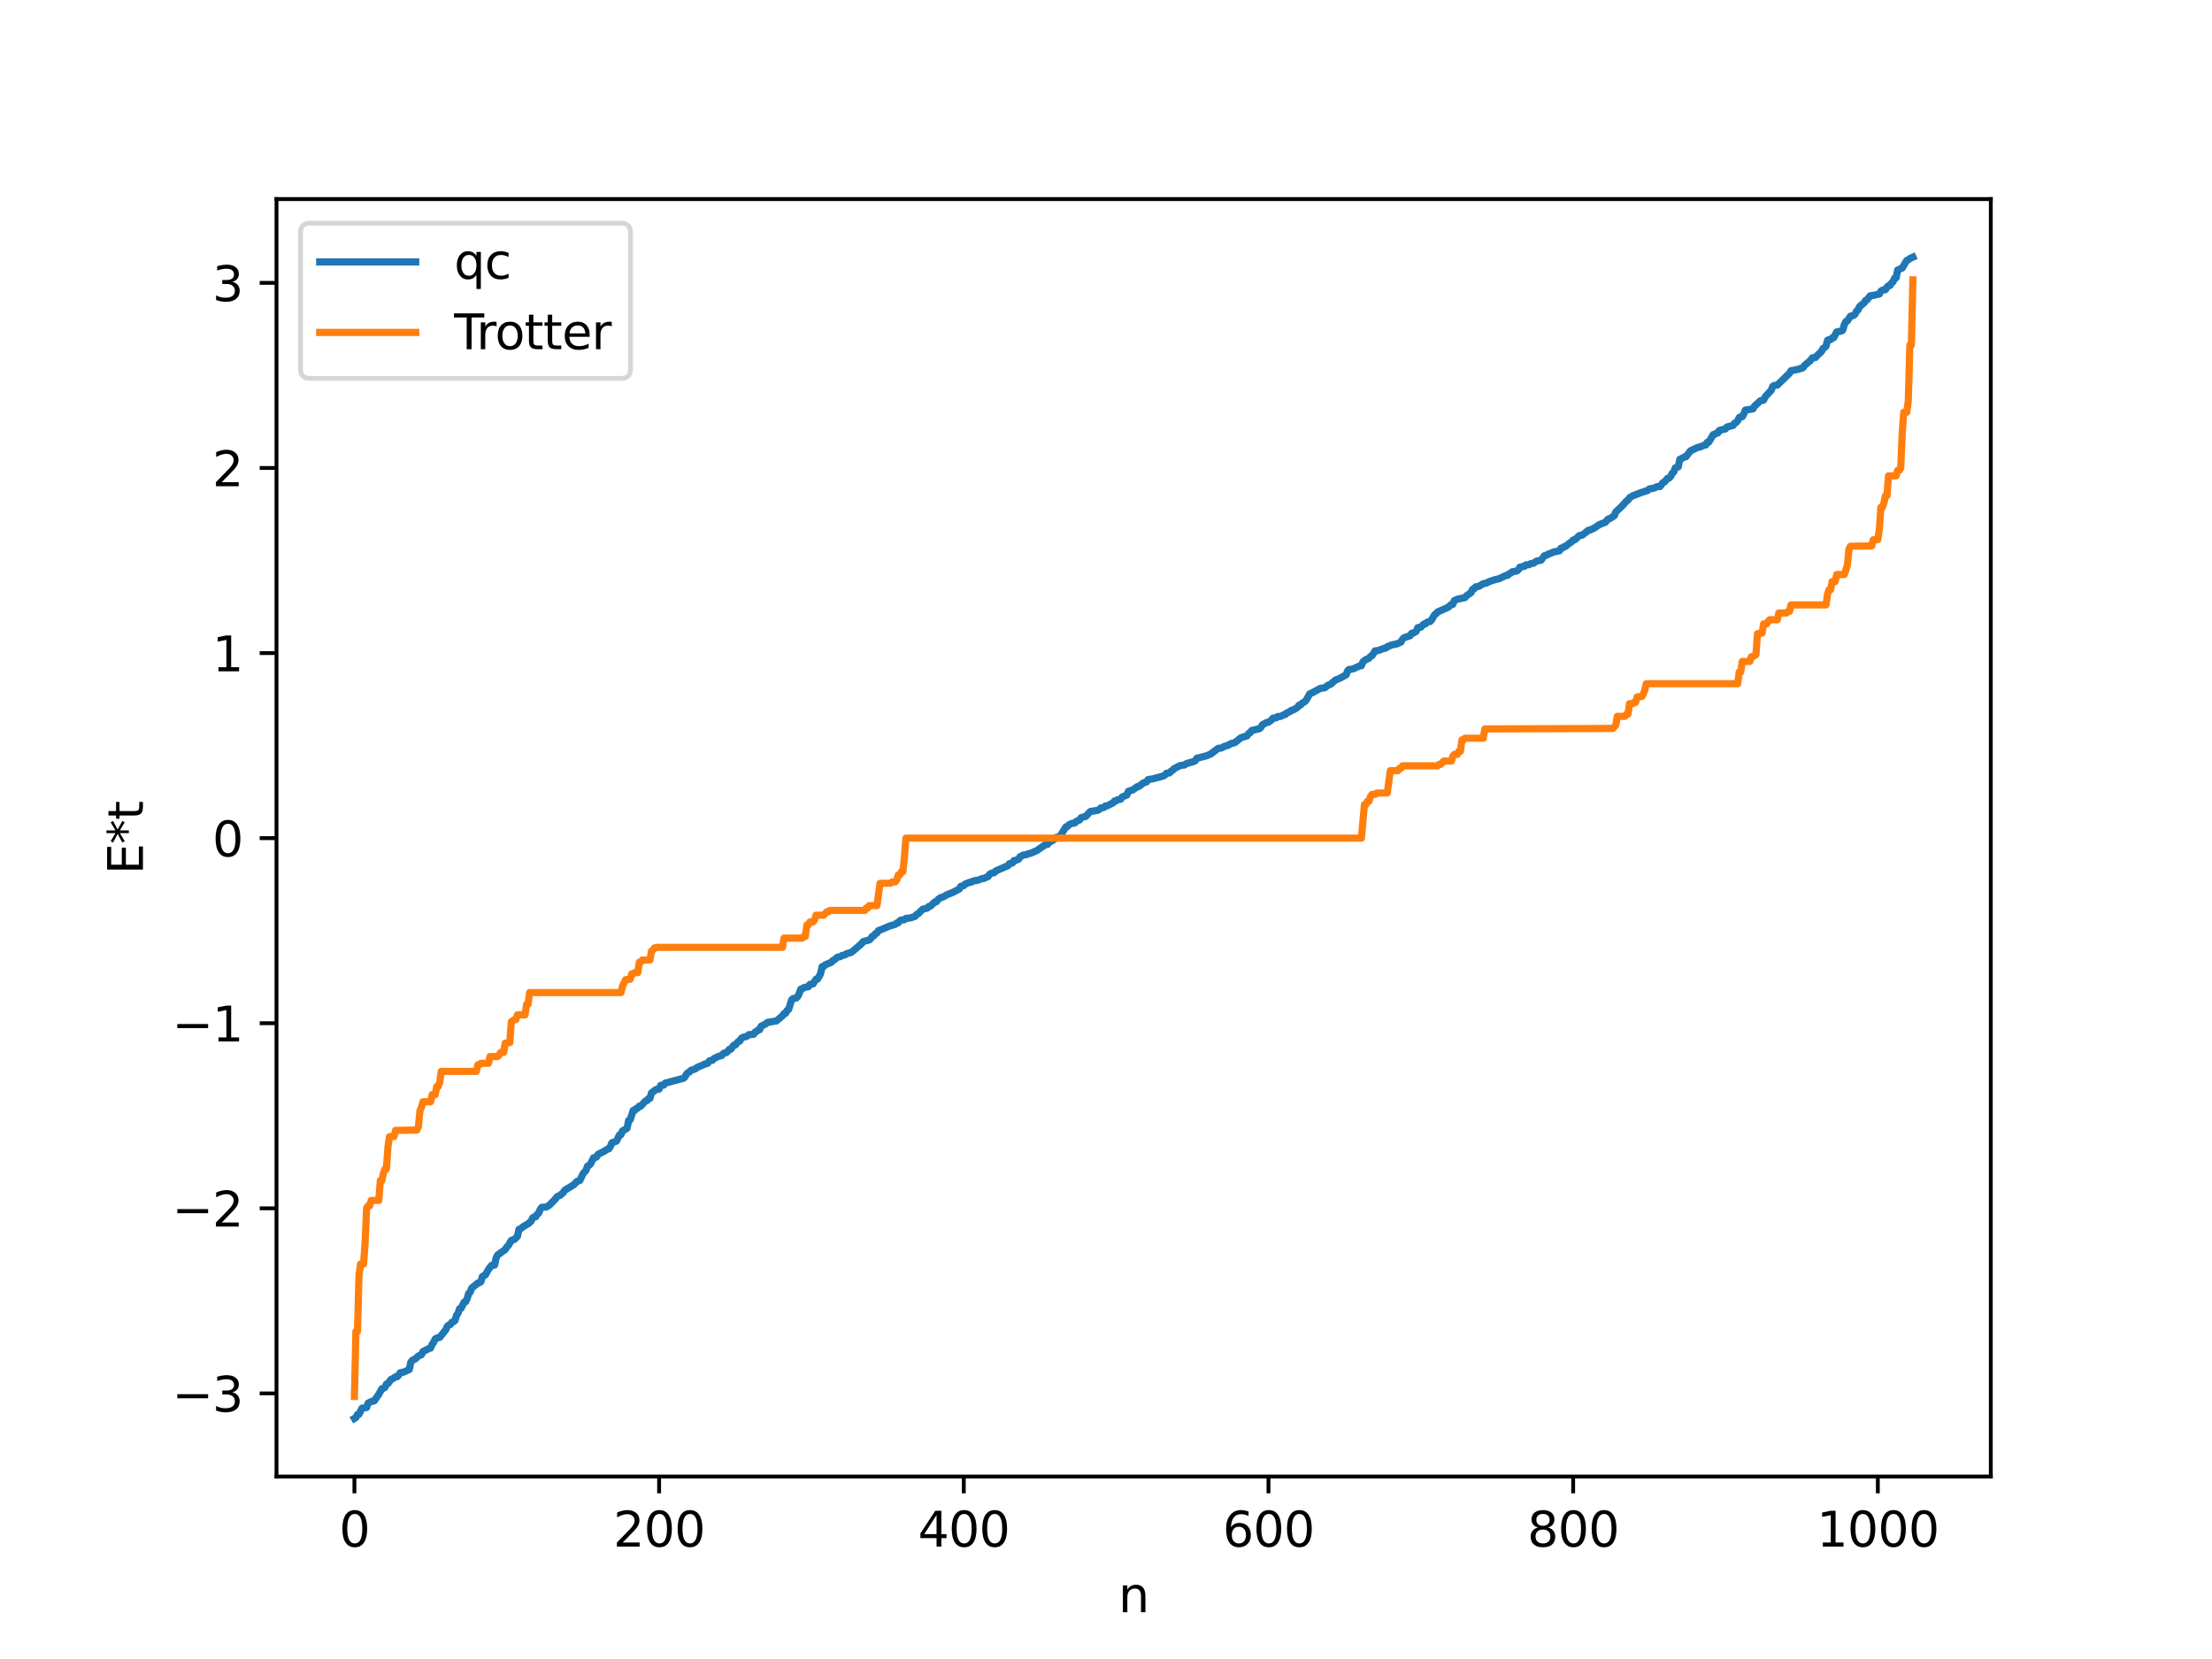 <?xml version="1.0" encoding="utf-8" standalone="no"?>
<!DOCTYPE svg PUBLIC "-//W3C//DTD SVG 1.1//EN"
  "http://www.w3.org/Graphics/SVG/1.1/DTD/svg11.dtd">
<svg xmlns:xlink="http://www.w3.org/1999/xlink" width="460.8pt" height="345.6pt" viewBox="0 0 460.8 345.6" xmlns="http://www.w3.org/2000/svg" version="1.1">
 <defs>
  <style type="text/css">*{stroke-linejoin: round; stroke-linecap: butt}</style>
 </defs>
 <g id="figure_1">
  <g id="patch_1">
   <path d="M 0 345.6 
L 460.8 345.6 
L 460.8 0 
L 0 0 
z
" style="fill: #ffffff"/>
  </g>
  <g id="axes_1">
   <g id="patch_2">
    <path d="M 57.6 307.584 
L 414.72 307.584 
L 414.72 41.472 
L 57.6 41.472 
z
" style="fill: #ffffff"/>
   </g>
   <g id="matplotlib.axis_1">
    <g id="xtick_1">
     <g id="line2d_1">
      <defs>
       <path id="m8779f865ba" d="M 0 0 
L 0 3.5 
" style="stroke: #000000; stroke-width: 0.8"/>
      </defs>
      <g>
       <use xlink:href="#m8779f865ba" x="73.833" y="307.584" style="stroke: #000000; stroke-width: 0.8"/>
      </g>
     </g>
     <g id="text_1">
      <!-- 0 -->
      <g transform="translate(70.651 322.182) scale(0.1 -0.1)">
       <defs>
        <path id="DejaVuSans-30" d="M 2034 4250 
Q 1547 4250 1301 3770 
Q 1056 3291 1056 2328 
Q 1056 1369 1301 889 
Q 1547 409 2034 409 
Q 2525 409 2770 889 
Q 3016 1369 3016 2328 
Q 3016 3291 2770 3770 
Q 2525 4250 2034 4250 
z
M 2034 4750 
Q 2819 4750 3233 4129 
Q 3647 3509 3647 2328 
Q 3647 1150 3233 529 
Q 2819 -91 2034 -91 
Q 1250 -91 836 529 
Q 422 1150 422 2328 
Q 422 3509 836 4129 
Q 1250 4750 2034 4750 
z
" transform="scale(0.016)"/>
       </defs>
       <use xlink:href="#DejaVuSans-30"/>
      </g>
     </g>
    </g>
    <g id="xtick_2">
     <g id="line2d_2">
      <g>
       <use xlink:href="#m8779f865ba" x="137.304" y="307.584" style="stroke: #000000; stroke-width: 0.8"/>
      </g>
     </g>
     <g id="text_2">
      <!-- 200 -->
      <g transform="translate(127.76 322.182) scale(0.1 -0.1)">
       <defs>
        <path id="DejaVuSans-32" d="M 1228 531 
L 3431 531 
L 3431 0 
L 469 0 
L 469 531 
Q 828 903 1448 1529 
Q 2069 2156 2228 2338 
Q 2531 2678 2651 2914 
Q 2772 3150 2772 3378 
Q 2772 3750 2511 3984 
Q 2250 4219 1831 4219 
Q 1534 4219 1204 4116 
Q 875 4013 500 3803 
L 500 4441 
Q 881 4594 1212 4672 
Q 1544 4750 1819 4750 
Q 2544 4750 2975 4387 
Q 3406 4025 3406 3419 
Q 3406 3131 3298 2873 
Q 3191 2616 2906 2266 
Q 2828 2175 2409 1742 
Q 1991 1309 1228 531 
z
" transform="scale(0.016)"/>
       </defs>
       <use xlink:href="#DejaVuSans-32"/>
       <use xlink:href="#DejaVuSans-30" x="63.623"/>
       <use xlink:href="#DejaVuSans-30" x="127.246"/>
      </g>
     </g>
    </g>
    <g id="xtick_3">
     <g id="line2d_3">
      <g>
       <use xlink:href="#m8779f865ba" x="200.775" y="307.584" style="stroke: #000000; stroke-width: 0.8"/>
      </g>
     </g>
     <g id="text_3">
      <!-- 400 -->
      <g transform="translate(191.231 322.182) scale(0.1 -0.1)">
       <defs>
        <path id="DejaVuSans-34" d="M 2419 4116 
L 825 1625 
L 2419 1625 
L 2419 4116 
z
M 2253 4666 
L 3047 4666 
L 3047 1625 
L 3713 1625 
L 3713 1100 
L 3047 1100 
L 3047 0 
L 2419 0 
L 2419 1100 
L 313 1100 
L 313 1709 
L 2253 4666 
z
" transform="scale(0.016)"/>
       </defs>
       <use xlink:href="#DejaVuSans-34"/>
       <use xlink:href="#DejaVuSans-30" x="63.623"/>
       <use xlink:href="#DejaVuSans-30" x="127.246"/>
      </g>
     </g>
    </g>
    <g id="xtick_4">
     <g id="line2d_4">
      <g>
       <use xlink:href="#m8779f865ba" x="264.246" y="307.584" style="stroke: #000000; stroke-width: 0.8"/>
      </g>
     </g>
     <g id="text_4">
      <!-- 600 -->
      <g transform="translate(254.702 322.182) scale(0.1 -0.1)">
       <defs>
        <path id="DejaVuSans-36" d="M 2113 2584 
Q 1688 2584 1439 2293 
Q 1191 2003 1191 1497 
Q 1191 994 1439 701 
Q 1688 409 2113 409 
Q 2538 409 2786 701 
Q 3034 994 3034 1497 
Q 3034 2003 2786 2293 
Q 2538 2584 2113 2584 
z
M 3366 4563 
L 3366 3988 
Q 3128 4100 2886 4159 
Q 2644 4219 2406 4219 
Q 1781 4219 1451 3797 
Q 1122 3375 1075 2522 
Q 1259 2794 1537 2939 
Q 1816 3084 2150 3084 
Q 2853 3084 3261 2657 
Q 3669 2231 3669 1497 
Q 3669 778 3244 343 
Q 2819 -91 2113 -91 
Q 1303 -91 875 529 
Q 447 1150 447 2328 
Q 447 3434 972 4092 
Q 1497 4750 2381 4750 
Q 2619 4750 2861 4703 
Q 3103 4656 3366 4563 
z
" transform="scale(0.016)"/>
       </defs>
       <use xlink:href="#DejaVuSans-36"/>
       <use xlink:href="#DejaVuSans-30" x="63.623"/>
       <use xlink:href="#DejaVuSans-30" x="127.246"/>
      </g>
     </g>
    </g>
    <g id="xtick_5">
     <g id="line2d_5">
      <g>
       <use xlink:href="#m8779f865ba" x="327.717" y="307.584" style="stroke: #000000; stroke-width: 0.8"/>
      </g>
     </g>
     <g id="text_5">
      <!-- 800 -->
      <g transform="translate(318.173 322.182) scale(0.1 -0.1)">
       <defs>
        <path id="DejaVuSans-38" d="M 2034 2216 
Q 1584 2216 1326 1975 
Q 1069 1734 1069 1313 
Q 1069 891 1326 650 
Q 1584 409 2034 409 
Q 2484 409 2743 651 
Q 3003 894 3003 1313 
Q 3003 1734 2745 1975 
Q 2488 2216 2034 2216 
z
M 1403 2484 
Q 997 2584 770 2862 
Q 544 3141 544 3541 
Q 544 4100 942 4425 
Q 1341 4750 2034 4750 
Q 2731 4750 3128 4425 
Q 3525 4100 3525 3541 
Q 3525 3141 3298 2862 
Q 3072 2584 2669 2484 
Q 3125 2378 3379 2068 
Q 3634 1759 3634 1313 
Q 3634 634 3220 271 
Q 2806 -91 2034 -91 
Q 1263 -91 848 271 
Q 434 634 434 1313 
Q 434 1759 690 2068 
Q 947 2378 1403 2484 
z
M 1172 3481 
Q 1172 3119 1398 2916 
Q 1625 2713 2034 2713 
Q 2441 2713 2670 2916 
Q 2900 3119 2900 3481 
Q 2900 3844 2670 4047 
Q 2441 4250 2034 4250 
Q 1625 4250 1398 4047 
Q 1172 3844 1172 3481 
z
" transform="scale(0.016)"/>
       </defs>
       <use xlink:href="#DejaVuSans-38"/>
       <use xlink:href="#DejaVuSans-30" x="63.623"/>
       <use xlink:href="#DejaVuSans-30" x="127.246"/>
      </g>
     </g>
    </g>
    <g id="xtick_6">
     <g id="line2d_6">
      <g>
       <use xlink:href="#m8779f865ba" x="391.188" y="307.584" style="stroke: #000000; stroke-width: 0.8"/>
      </g>
     </g>
     <g id="text_6">
      <!-- 1000 -->
      <g transform="translate(378.463 322.182) scale(0.1 -0.1)">
       <defs>
        <path id="DejaVuSans-31" d="M 794 531 
L 1825 531 
L 1825 4091 
L 703 3866 
L 703 4441 
L 1819 4666 
L 2450 4666 
L 2450 531 
L 3481 531 
L 3481 0 
L 794 0 
L 794 531 
z
" transform="scale(0.016)"/>
       </defs>
       <use xlink:href="#DejaVuSans-31"/>
       <use xlink:href="#DejaVuSans-30" x="63.623"/>
       <use xlink:href="#DejaVuSans-30" x="127.246"/>
       <use xlink:href="#DejaVuSans-30" x="190.869"/>
      </g>
     </g>
    </g>
    <g id="text_7">
     <!-- n -->
     <g transform="translate(232.991 335.861) scale(0.1 -0.1)">
      <defs>
       <path id="DejaVuSans-6e" d="M 3513 2113 
L 3513 0 
L 2938 0 
L 2938 2094 
Q 2938 2591 2744 2837 
Q 2550 3084 2163 3084 
Q 1697 3084 1428 2787 
Q 1159 2491 1159 1978 
L 1159 0 
L 581 0 
L 581 3500 
L 1159 3500 
L 1159 2956 
Q 1366 3272 1645 3428 
Q 1925 3584 2291 3584 
Q 2894 3584 3203 3211 
Q 3513 2838 3513 2113 
z
" transform="scale(0.016)"/>
      </defs>
      <use xlink:href="#DejaVuSans-6e"/>
     </g>
    </g>
   </g>
   <g id="matplotlib.axis_2">
    <g id="ytick_1">
     <g id="line2d_7">
      <defs>
       <path id="mfeebf4adf3" d="M 0 0 
L -3.5 0 
" style="stroke: #000000; stroke-width: 0.8"/>
      </defs>
      <g>
       <use xlink:href="#mfeebf4adf3" x="57.6" y="290.271" style="stroke: #000000; stroke-width: 0.8"/>
      </g>
     </g>
     <g id="text_8">
      <!-- −3 -->
      <g transform="translate(35.858 294.07) scale(0.1 -0.1)">
       <defs>
        <path id="DejaVuSans-2212" d="M 678 2272 
L 4684 2272 
L 4684 1741 
L 678 1741 
L 678 2272 
z
" transform="scale(0.016)"/>
        <path id="DejaVuSans-33" d="M 2597 2516 
Q 3050 2419 3304 2112 
Q 3559 1806 3559 1356 
Q 3559 666 3084 287 
Q 2609 -91 1734 -91 
Q 1441 -91 1130 -33 
Q 819 25 488 141 
L 488 750 
Q 750 597 1062 519 
Q 1375 441 1716 441 
Q 2309 441 2620 675 
Q 2931 909 2931 1356 
Q 2931 1769 2642 2001 
Q 2353 2234 1838 2234 
L 1294 2234 
L 1294 2753 
L 1863 2753 
Q 2328 2753 2575 2939 
Q 2822 3125 2822 3475 
Q 2822 3834 2567 4026 
Q 2313 4219 1838 4219 
Q 1578 4219 1281 4162 
Q 984 4106 628 3988 
L 628 4550 
Q 988 4650 1302 4700 
Q 1616 4750 1894 4750 
Q 2613 4750 3031 4423 
Q 3450 4097 3450 3541 
Q 3450 3153 3228 2886 
Q 3006 2619 2597 2516 
z
" transform="scale(0.016)"/>
       </defs>
       <use xlink:href="#DejaVuSans-2212"/>
       <use xlink:href="#DejaVuSans-33" x="83.789"/>
      </g>
     </g>
    </g>
    <g id="ytick_2">
     <g id="line2d_8">
      <g>
       <use xlink:href="#mfeebf4adf3" x="57.6" y="251.714" style="stroke: #000000; stroke-width: 0.8"/>
      </g>
     </g>
     <g id="text_9">
      <!-- −2 -->
      <g transform="translate(35.858 255.514) scale(0.1 -0.1)">
       <use xlink:href="#DejaVuSans-2212"/>
       <use xlink:href="#DejaVuSans-32" x="83.789"/>
      </g>
     </g>
    </g>
    <g id="ytick_3">
     <g id="line2d_9">
      <g>
       <use xlink:href="#mfeebf4adf3" x="57.6" y="213.158" style="stroke: #000000; stroke-width: 0.8"/>
      </g>
     </g>
     <g id="text_10">
      <!-- −1 -->
      <g transform="translate(35.858 216.957) scale(0.1 -0.1)">
       <use xlink:href="#DejaVuSans-2212"/>
       <use xlink:href="#DejaVuSans-31" x="83.789"/>
      </g>
     </g>
    </g>
    <g id="ytick_4">
     <g id="line2d_10">
      <g>
       <use xlink:href="#mfeebf4adf3" x="57.6" y="174.601" style="stroke: #000000; stroke-width: 0.8"/>
      </g>
     </g>
     <g id="text_11">
      <!-- 0 -->
      <g transform="translate(44.237 178.4) scale(0.1 -0.1)">
       <use xlink:href="#DejaVuSans-30"/>
      </g>
     </g>
    </g>
    <g id="ytick_5">
     <g id="line2d_11">
      <g>
       <use xlink:href="#mfeebf4adf3" x="57.6" y="136.044" style="stroke: #000000; stroke-width: 0.8"/>
      </g>
     </g>
     <g id="text_12">
      <!-- 1 -->
      <g transform="translate(44.237 139.844) scale(0.1 -0.1)">
       <use xlink:href="#DejaVuSans-31"/>
      </g>
     </g>
    </g>
    <g id="ytick_6">
     <g id="line2d_12">
      <g>
       <use xlink:href="#mfeebf4adf3" x="57.6" y="97.488" style="stroke: #000000; stroke-width: 0.8"/>
      </g>
     </g>
     <g id="text_13">
      <!-- 2 -->
      <g transform="translate(44.237 101.287) scale(0.1 -0.1)">
       <use xlink:href="#DejaVuSans-32"/>
      </g>
     </g>
    </g>
    <g id="ytick_7">
     <g id="line2d_13">
      <g>
       <use xlink:href="#mfeebf4adf3" x="57.6" y="58.931" style="stroke: #000000; stroke-width: 0.8"/>
      </g>
     </g>
     <g id="text_14">
      <!-- 3 -->
      <g transform="translate(44.237 62.73) scale(0.1 -0.1)">
       <use xlink:href="#DejaVuSans-33"/>
      </g>
     </g>
    </g>
    <g id="text_15">
     <!-- E*t -->
     <g transform="translate(29.778 182.148) rotate(-90) scale(0.1 -0.1)">
      <defs>
       <path id="DejaVuSans-45" d="M 628 4666 
L 3578 4666 
L 3578 4134 
L 1259 4134 
L 1259 2753 
L 3481 2753 
L 3481 2222 
L 1259 2222 
L 1259 531 
L 3634 531 
L 3634 0 
L 628 0 
L 628 4666 
z
" transform="scale(0.016)"/>
       <path id="DejaVuSans-2a" d="M 3009 3897 
L 1888 3291 
L 3009 2681 
L 2828 2375 
L 1778 3009 
L 1778 1831 
L 1422 1831 
L 1422 3009 
L 372 2375 
L 191 2681 
L 1313 3291 
L 191 3897 
L 372 4206 
L 1422 3572 
L 1422 4750 
L 1778 4750 
L 1778 3572 
L 2828 4206 
L 3009 3897 
z
" transform="scale(0.016)"/>
       <path id="DejaVuSans-74" d="M 1172 4494 
L 1172 3500 
L 2356 3500 
L 2356 3053 
L 1172 3053 
L 1172 1153 
Q 1172 725 1289 603 
Q 1406 481 1766 481 
L 2356 481 
L 2356 0 
L 1766 0 
Q 1100 0 847 248 
Q 594 497 594 1153 
L 594 3053 
L 172 3053 
L 172 3500 
L 594 3500 
L 594 4494 
L 1172 4494 
z
" transform="scale(0.016)"/>
      </defs>
      <use xlink:href="#DejaVuSans-45"/>
      <use xlink:href="#DejaVuSans-2a" x="63.184"/>
      <use xlink:href="#DejaVuSans-74" x="113.184"/>
     </g>
    </g>
   </g>
   <g id="line2d_14">
    <path d="M 73.833 295.488 
L 74.15 295.302 
L 74.467 294.666 
L 74.785 294.617 
L 75.42 293.354 
L 76.372 293.205 
L 76.689 292.295 
L 77.324 291.976 
L 77.958 291.825 
L 78.593 290.909 
L 78.91 290.468 
L 79.545 289.29 
L 79.862 289.227 
L 80.18 289.031 
L 80.497 288.324 
L 80.815 288.231 
L 81.449 287.353 
L 81.767 287.249 
L 82.401 286.815 
L 82.719 286.805 
L 83.036 286.495 
L 83.353 285.971 
L 83.988 285.87 
L 85.258 285.304 
L 85.575 283.791 
L 85.892 283.384 
L 86.527 283.084 
L 87.162 282.47 
L 87.796 282.208 
L 88.114 281.549 
L 89.383 280.916 
L 89.7 280.825 
L 90.018 280.057 
L 90.335 279.64 
L 90.653 278.945 
L 90.97 278.737 
L 91.605 278.602 
L 92.874 277.003 
L 93.191 276.283 
L 93.509 276.011 
L 93.826 275.913 
L 94.143 275.439 
L 94.461 275.337 
L 94.778 275.093 
L 95.096 274.006 
L 95.413 273.588 
L 95.73 272.645 
L 96.048 272.549 
L 96.682 271.254 
L 97 271.202 
L 97.317 270.503 
L 97.634 269.455 
L 97.952 269.156 
L 98.269 268.325 
L 99.539 267.285 
L 99.856 267.229 
L 100.173 267.02 
L 100.491 265.926 
L 101.125 265.575 
L 101.76 264.438 
L 102.395 263.618 
L 103.029 263.53 
L 103.347 262.039 
L 103.664 261.441 
L 105.251 260.304 
L 105.568 259.777 
L 105.886 259.482 
L 106.52 258.394 
L 107.155 258.186 
L 107.79 257.569 
L 108.107 256.11 
L 108.424 255.975 
L 109.059 255.493 
L 109.694 255.115 
L 110.011 254.947 
L 110.646 254.387 
L 110.963 253.699 
L 111.281 253.505 
L 111.598 253.477 
L 111.915 252.955 
L 112.233 252.701 
L 112.55 251.904 
L 112.867 251.51 
L 113.82 251.439 
L 114.454 251.055 
L 115.724 249.738 
L 116.041 249.287 
L 116.676 249.005 
L 117.31 248.464 
L 117.628 247.967 
L 119.532 246.801 
L 120.167 246.133 
L 120.801 245.907 
L 121.436 244.535 
L 122.071 243.819 
L 122.388 242.922 
L 122.705 242.765 
L 123.023 242.452 
L 123.658 241.167 
L 123.975 241.16 
L 124.292 240.997 
L 124.61 240.457 
L 125.879 239.821 
L 126.514 239.406 
L 126.831 239.323 
L 127.148 238.847 
L 127.466 238.068 
L 128.418 237.722 
L 129.053 236.417 
L 129.37 236.351 
L 129.687 235.582 
L 130.322 235.246 
L 130.639 235.013 
L 130.957 233.416 
L 131.274 233.288 
L 131.909 231.32 
L 132.226 231.315 
L 132.543 230.915 
L 132.861 230.844 
L 133.178 230.422 
L 133.496 230.415 
L 134.448 229.373 
L 134.765 229.287 
L 135.082 228.875 
L 135.4 228.807 
L 135.717 227.681 
L 136.669 226.971 
L 137.304 226.876 
L 137.621 226.106 
L 138.256 226.051 
L 138.573 225.634 
L 142.381 224.629 
L 142.699 224.335 
L 143.016 223.743 
L 143.334 223.432 
L 143.651 223.293 
L 143.968 222.958 
L 144.603 222.758 
L 144.92 222.628 
L 145.238 222.357 
L 146.507 221.828 
L 146.824 221.64 
L 147.142 221.614 
L 147.459 221.468 
L 147.777 220.99 
L 148.411 220.874 
L 148.729 220.515 
L 149.681 220.059 
L 150.315 219.911 
L 150.633 219.519 
L 150.95 219.338 
L 151.267 219.294 
L 151.585 219.039 
L 151.902 218.611 
L 152.22 218.595 
L 152.854 217.737 
L 153.172 217.696 
L 153.806 216.963 
L 154.124 216.872 
L 154.441 216.29 
L 154.758 216.099 
L 155.393 215.943 
L 155.71 215.81 
L 156.028 215.529 
L 156.98 215.474 
L 157.297 214.996 
L 157.615 214.869 
L 157.932 214.553 
L 158.249 214.509 
L 158.567 213.769 
L 159.519 213.312 
L 159.836 212.996 
L 161.74 212.672 
L 163.01 211.611 
L 163.327 211.146 
L 163.644 211.115 
L 163.962 210.486 
L 164.279 210.297 
L 164.914 208.284 
L 165.231 208.015 
L 165.866 207.91 
L 166.183 207.601 
L 166.5 206.954 
L 166.818 206.054 
L 167.135 206.012 
L 167.453 205.739 
L 168.087 205.6 
L 168.405 205.549 
L 168.722 205.054 
L 169.357 204.969 
L 169.991 203.99 
L 170.309 203.971 
L 170.943 202.853 
L 171.261 201.373 
L 171.578 201.351 
L 171.896 200.992 
L 172.53 200.746 
L 173.165 200.469 
L 173.482 200.103 
L 173.8 199.952 
L 174.434 199.413 
L 175.069 199.283 
L 175.386 199.063 
L 176.021 198.916 
L 176.339 198.687 
L 177.291 198.419 
L 178.243 197.661 
L 179.512 196.538 
L 179.829 196.149 
L 181.099 195.804 
L 181.416 195.503 
L 181.734 195.038 
L 182.051 194.934 
L 182.368 194.489 
L 182.686 194.358 
L 183.003 193.854 
L 183.638 193.629 
L 185.224 192.949 
L 185.859 192.742 
L 186.494 192.565 
L 186.811 192.281 
L 187.129 192.23 
L 187.446 191.811 
L 187.763 191.64 
L 188.398 191.601 
L 188.715 191.321 
L 189.667 191.217 
L 190.62 190.897 
L 190.937 190.504 
L 191.254 190.37 
L 191.889 189.732 
L 192.206 189.407 
L 193.158 189.173 
L 193.476 188.828 
L 193.793 188.787 
L 194.745 187.876 
L 195.062 187.856 
L 195.38 187.413 
L 196.015 186.948 
L 196.332 186.921 
L 197.284 186.384 
L 198.553 185.879 
L 199.505 185.361 
L 199.823 185.216 
L 200.14 184.646 
L 200.775 184.492 
L 201.092 184.147 
L 202.044 183.783 
L 202.362 183.765 
L 202.679 183.548 
L 203.314 183.416 
L 203.631 183.402 
L 204.583 183.02 
L 204.9 183.017 
L 205.853 182.585 
L 206.17 182.111 
L 206.487 181.922 
L 207.122 181.798 
L 207.439 181.432 
L 209.978 180.336 
L 210.296 179.914 
L 210.93 179.767 
L 211.248 179.259 
L 211.565 179.248 
L 212.2 178.973 
L 212.517 178.44 
L 212.834 178.358 
L 213.152 178.116 
L 213.786 178.046 
L 214.104 177.888 
L 214.739 177.737 
L 216.008 177.173 
L 217.595 176.07 
L 217.912 175.926 
L 218.229 175.905 
L 218.547 175.48 
L 219.499 174.944 
L 220.134 174.402 
L 220.768 174.31 
L 222.038 172.264 
L 222.355 172.189 
L 222.672 171.82 
L 223.307 171.525 
L 223.942 171.413 
L 224.259 171.081 
L 224.894 170.816 
L 225.211 170.338 
L 225.846 170.156 
L 226.163 170.086 
L 226.798 169.403 
L 227.115 169.068 
L 228.702 168.786 
L 229.02 168.614 
L 229.337 168.298 
L 229.972 168.201 
L 230.289 167.899 
L 230.606 167.886 
L 231.876 167.252 
L 232.193 166.856 
L 232.51 166.842 
L 232.828 166.586 
L 233.462 166.493 
L 233.78 166.011 
L 234.732 165.637 
L 235.049 164.859 
L 236.001 164.535 
L 236.953 163.85 
L 237.271 163.819 
L 238.223 163.062 
L 238.858 162.888 
L 239.175 162.393 
L 240.127 162.25 
L 242.348 161.655 
L 242.666 161.468 
L 242.983 161.092 
L 243.618 161.018 
L 243.935 160.654 
L 244.253 160.501 
L 244.57 160.135 
L 245.839 159.482 
L 246.791 159.349 
L 247.109 159.095 
L 248.696 158.633 
L 249.013 158.443 
L 249.33 157.957 
L 251.234 157.477 
L 252.186 157.097 
L 253.773 155.89 
L 254.408 155.834 
L 255.043 155.487 
L 255.677 155.307 
L 255.995 155.195 
L 256.312 154.944 
L 257.264 154.688 
L 258.534 153.669 
L 259.803 153.275 
L 260.12 152.786 
L 260.438 152.644 
L 260.755 152.17 
L 262.342 151.814 
L 262.659 151.535 
L 262.977 150.994 
L 263.929 150.48 
L 264.246 150.449 
L 264.881 149.996 
L 265.198 149.6 
L 265.833 149.545 
L 266.15 149.275 
L 266.785 149.241 
L 267.42 148.897 
L 267.737 148.847 
L 268.054 148.513 
L 268.689 148.265 
L 269.006 147.972 
L 269.324 147.944 
L 270.276 147.38 
L 270.593 146.906 
L 270.91 146.881 
L 271.228 146.52 
L 271.862 146.128 
L 272.18 145.747 
L 272.815 144.563 
L 273.449 144.28 
L 275.036 143.404 
L 275.988 143.263 
L 276.623 142.766 
L 277.258 142.493 
L 277.892 141.922 
L 278.21 141.66 
L 279.162 141.268 
L 280.431 140.577 
L 280.748 139.721 
L 281.066 139.462 
L 281.383 139.452 
L 282.018 139.286 
L 282.653 138.985 
L 283.287 138.711 
L 283.605 138.666 
L 283.922 137.868 
L 284.557 137.399 
L 285.191 137.117 
L 285.509 136.743 
L 285.826 136.587 
L 286.461 135.585 
L 287.096 135.527 
L 288.048 135.149 
L 288.682 134.993 
L 289 134.709 
L 289.317 134.646 
L 289.634 134.443 
L 290.269 134.274 
L 290.904 134.164 
L 291.539 133.887 
L 291.856 133.753 
L 292.173 133.135 
L 292.491 132.849 
L 293.76 132.434 
L 294.077 131.919 
L 294.395 131.891 
L 295.029 131.53 
L 295.347 130.751 
L 295.981 130.66 
L 296.616 129.999 
L 296.934 129.971 
L 297.251 129.653 
L 297.568 129.498 
L 297.886 129.492 
L 298.203 129.168 
L 298.838 128.067 
L 299.155 127.879 
L 299.472 127.491 
L 301.694 126.502 
L 302.329 125.919 
L 302.646 125.898 
L 302.963 125.111 
L 303.598 124.824 
L 305.185 124.497 
L 305.502 124.106 
L 306.454 123.433 
L 306.772 122.767 
L 307.089 122.655 
L 307.406 122.256 
L 308.041 122.158 
L 308.993 121.595 
L 309.628 121.467 
L 310.262 121.14 
L 311.532 120.727 
L 312.167 120.605 
L 313.753 119.873 
L 314.071 119.853 
L 314.388 119.513 
L 314.705 119.405 
L 315.023 119.116 
L 315.975 118.942 
L 316.292 118.702 
L 316.61 118.158 
L 316.927 118.142 
L 317.244 117.987 
L 317.562 117.979 
L 317.879 117.673 
L 318.514 117.643 
L 318.831 117.436 
L 319.466 117.324 
L 320.1 116.886 
L 321.053 116.691 
L 321.687 115.797 
L 322.322 115.602 
L 322.639 115.361 
L 322.957 115.312 
L 323.591 115.003 
L 324.861 114.746 
L 325.178 114.193 
L 325.496 114.162 
L 325.813 113.874 
L 326.13 113.831 
L 326.765 113.295 
L 327.4 112.859 
L 327.717 112.501 
L 328.034 112.464 
L 328.669 111.895 
L 328.986 111.583 
L 329.621 111.465 
L 330.256 110.984 
L 330.891 110.463 
L 331.208 110.433 
L 332.16 109.979 
L 333.112 109.318 
L 334.064 108.925 
L 334.381 108.83 
L 335.016 108.117 
L 335.334 108.06 
L 336.286 107.441 
L 336.603 106.639 
L 337.872 105.446 
L 338.507 104.761 
L 338.824 104.363 
L 339.142 104.19 
L 339.459 103.694 
L 340.094 103.309 
L 341.681 102.679 
L 343.267 102.154 
L 343.585 101.846 
L 344.537 101.698 
L 345.172 101.383 
L 345.806 101.356 
L 346.441 100.522 
L 346.758 100.394 
L 347.393 99.639 
L 347.71 99.583 
L 348.028 99.255 
L 348.345 98.599 
L 348.662 98.358 
L 348.98 97.47 
L 349.615 97.259 
L 349.932 95.698 
L 350.567 95.386 
L 350.884 95.188 
L 351.201 95.167 
L 352.153 93.916 
L 353.74 93.172 
L 354.058 93.151 
L 355.01 92.73 
L 355.327 92.717 
L 355.644 92.145 
L 355.962 92.116 
L 356.914 90.523 
L 357.231 90.482 
L 357.548 90.245 
L 357.866 90.191 
L 358.183 89.655 
L 359.453 89.352 
L 359.77 88.943 
L 361.039 88.621 
L 361.357 88.141 
L 361.674 87.996 
L 361.991 87.656 
L 362.309 86.982 
L 362.626 86.82 
L 362.943 86.817 
L 363.261 86.243 
L 363.578 85.426 
L 364.53 85.283 
L 365.165 85.179 
L 365.482 84.629 
L 366.752 83.466 
L 367.386 83.361 
L 367.704 82.681 
L 368.973 81.316 
L 369.291 80.486 
L 369.608 80.293 
L 370.243 80.222 
L 372.781 77.761 
L 373.099 77.234 
L 374.686 76.916 
L 375.003 76.757 
L 375.32 76.737 
L 375.638 76.547 
L 375.955 76.098 
L 377.224 75.031 
L 377.542 74.538 
L 378.177 74.486 
L 378.811 73.807 
L 379.446 73.235 
L 379.763 72.585 
L 380.081 72.413 
L 380.398 72.11 
L 380.715 70.882 
L 381.033 70.756 
L 381.35 70.751 
L 381.667 70.398 
L 381.985 70.367 
L 382.62 69.146 
L 383.254 69.026 
L 383.572 68.972 
L 383.889 68.77 
L 384.206 67.611 
L 384.524 66.98 
L 384.841 66.856 
L 385.476 65.868 
L 386.11 65.721 
L 386.428 65.467 
L 386.745 64.81 
L 387.062 64.561 
L 387.38 63.862 
L 388.332 63.085 
L 388.649 62.576 
L 388.967 62.426 
L 389.601 61.614 
L 390.236 61.544 
L 391.505 61.241 
L 391.823 60.663 
L 392.14 60.454 
L 392.775 60.342 
L 393.092 59.818 
L 393.41 59.525 
L 393.727 59.464 
L 394.044 58.961 
L 394.362 58.691 
L 394.679 57.948 
L 394.996 57.876 
L 395.314 56.265 
L 396.266 55.832 
L 397.218 54.244 
L 397.535 54.142 
L 397.853 53.849 
L 398.487 53.568 
L 398.487 53.568 
" clip-path="url(#pdf16680753)" style="fill: none; stroke: #1f77b4; stroke-width: 1.5; stroke-linecap: square"/>
   </g>
   <g id="line2d_15">
    <path d="M 73.833 290.9 
L 74.15 277.329 
L 74.467 277.329 
L 74.785 265.729 
L 75.102 263.32 
L 75.737 263.32 
L 76.054 258.979 
L 76.372 251.652 
L 76.689 251.203 
L 77.006 251.203 
L 77.324 250.069 
L 78.91 250.069 
L 79.228 245.935 
L 79.545 245.935 
L 79.862 244.439 
L 80.18 243.514 
L 80.497 243.514 
L 80.815 238.943 
L 81.132 236.792 
L 82.084 236.755 
L 82.401 235.481 
L 86.844 235.409 
L 87.162 234.712 
L 87.479 231.399 
L 87.796 230.667 
L 88.114 229.521 
L 89.7 229.521 
L 90.018 228.056 
L 90.653 228.056 
L 90.97 226.354 
L 91.287 226.354 
L 91.605 225.467 
L 91.922 223.187 
L 99.221 223.187 
L 99.539 221.828 
L 99.856 221.828 
L 100.173 221.506 
L 101.76 221.506 
L 102.077 220.098 
L 103.664 220.098 
L 103.981 219.78 
L 104.299 219.231 
L 104.934 219.231 
L 105.251 217.3 
L 106.203 217.202 
L 106.52 212.843 
L 107.155 212.413 
L 107.472 212.413 
L 107.79 211.409 
L 109.377 211.409 
L 109.694 209.206 
L 110.011 209.206 
L 110.329 206.772 
L 129.37 206.772 
L 129.687 205.389 
L 130.322 204.089 
L 131.274 204.006 
L 131.591 202.874 
L 131.909 202.874 
L 132.226 202.616 
L 132.861 202.616 
L 133.178 200.438 
L 133.496 200.438 
L 133.813 199.982 
L 135.4 199.982 
L 135.717 198.125 
L 136.034 197.875 
L 136.352 197.455 
L 136.986 197.35 
L 163.01 197.35 
L 163.327 195.422 
L 167.135 195.422 
L 167.453 195.07 
L 167.77 195.07 
L 168.087 192.684 
L 168.405 192.684 
L 168.722 192.047 
L 169.357 192.047 
L 169.674 191.637 
L 169.991 190.652 
L 171.578 190.652 
L 172.213 189.958 
L 172.53 189.958 
L 172.848 189.664 
L 180.147 189.664 
L 180.464 189.157 
L 180.781 189.157 
L 181.099 188.66 
L 182.686 188.66 
L 183.32 184.024 
L 185.542 183.982 
L 185.859 183.713 
L 186.494 183.713 
L 186.811 183.306 
L 187.129 182.287 
L 187.446 182.287 
L 187.763 181.596 
L 188.081 181.596 
L 188.398 178.713 
L 188.715 174.601 
L 283.605 174.601 
L 284.239 167.606 
L 284.557 167.606 
L 284.874 166.916 
L 285.191 166.916 
L 285.509 165.896 
L 285.826 165.489 
L 286.461 165.489 
L 286.778 165.22 
L 289 165.178 
L 289.634 160.542 
L 291.221 160.542 
L 291.539 160.045 
L 291.856 160.045 
L 292.173 159.538 
L 299.472 159.538 
L 299.79 159.244 
L 300.107 159.244 
L 300.742 158.55 
L 302.329 158.55 
L 302.646 157.566 
L 302.963 157.155 
L 303.598 157.155 
L 303.915 156.518 
L 304.233 156.518 
L 304.55 154.132 
L 304.867 154.132 
L 305.185 153.78 
L 308.993 153.78 
L 309.31 151.853 
L 335.968 151.747 
L 336.603 151.077 
L 336.92 149.22 
L 338.507 149.22 
L 338.824 148.764 
L 339.142 148.764 
L 339.459 146.586 
L 340.094 146.586 
L 340.411 146.328 
L 340.729 146.328 
L 341.046 145.196 
L 341.681 145.113 
L 341.998 145.113 
L 342.315 144.61 
L 342.633 143.813 
L 342.95 142.43 
L 361.991 142.43 
L 362.309 139.996 
L 362.626 139.996 
L 362.943 137.793 
L 364.53 137.793 
L 364.848 136.79 
L 365.165 136.79 
L 365.8 136.359 
L 366.117 132 
L 367.069 131.903 
L 367.386 129.971 
L 368.021 129.971 
L 368.339 129.422 
L 368.656 129.104 
L 370.243 129.104 
L 370.56 127.696 
L 372.147 127.696 
L 372.464 127.374 
L 372.781 127.374 
L 373.099 126.015 
L 380.398 126.015 
L 380.715 123.735 
L 381.033 122.849 
L 381.35 122.849 
L 381.667 121.147 
L 382.302 121.147 
L 382.62 119.681 
L 384.206 119.681 
L 384.841 117.803 
L 385.158 114.49 
L 385.476 113.793 
L 389.919 113.721 
L 390.236 112.447 
L 391.188 112.41 
L 391.505 110.259 
L 391.823 105.688 
L 392.14 105.688 
L 392.458 104.763 
L 392.775 103.267 
L 393.092 103.267 
L 393.41 99.133 
L 394.996 99.133 
L 395.314 98 
L 395.631 98 
L 395.948 97.55 
L 396.266 90.223 
L 396.583 85.883 
L 397.218 85.883 
L 397.535 83.473 
L 397.853 71.873 
L 398.17 71.873 
L 398.487 58.302 
L 398.487 58.302 
" clip-path="url(#pdf16680753)" style="fill: none; stroke: #ff7f0e; stroke-width: 1.5; stroke-linecap: square"/>
   </g>
   <g id="patch_3">
    <path d="M 57.6 307.584 
L 57.6 41.472 
" style="fill: none; stroke: #000000; stroke-width: 0.8; stroke-linejoin: miter; stroke-linecap: square"/>
   </g>
   <g id="patch_4">
    <path d="M 414.72 307.584 
L 414.72 41.472 
" style="fill: none; stroke: #000000; stroke-width: 0.8; stroke-linejoin: miter; stroke-linecap: square"/>
   </g>
   <g id="patch_5">
    <path d="M 57.6 307.584 
L 414.72 307.584 
" style="fill: none; stroke: #000000; stroke-width: 0.8; stroke-linejoin: miter; stroke-linecap: square"/>
   </g>
   <g id="patch_6">
    <path d="M 57.6 41.472 
L 414.72 41.472 
" style="fill: none; stroke: #000000; stroke-width: 0.8; stroke-linejoin: miter; stroke-linecap: square"/>
   </g>
   <g id="legend_1">
    <g id="patch_7">
     <path d="M 64.6 78.828 
L 129.342 78.828 
Q 131.342 78.828 131.342 76.828 
L 131.342 48.472 
Q 131.342 46.472 129.342 46.472 
L 64.6 46.472 
Q 62.6 46.472 62.6 48.472 
L 62.6 76.828 
Q 62.6 78.828 64.6 78.828 
z
" style="fill: #ffffff; opacity: 0.8; stroke: #cccccc; stroke-linejoin: miter"/>
    </g>
    <g id="line2d_16">
     <path d="M 66.6 54.57 
L 76.6 54.57 
L 86.6 54.57 
" style="fill: none; stroke: #1f77b4; stroke-width: 1.5; stroke-linecap: square"/>
    </g>
    <g id="text_16">
     <!-- qc -->
     <g transform="translate(94.6 58.07) scale(0.1 -0.1)">
      <defs>
       <path id="DejaVuSans-71" d="M 947 1747 
Q 947 1113 1208 752 
Q 1469 391 1925 391 
Q 2381 391 2643 752 
Q 2906 1113 2906 1747 
Q 2906 2381 2643 2742 
Q 2381 3103 1925 3103 
Q 1469 3103 1208 2742 
Q 947 2381 947 1747 
z
M 2906 525 
Q 2725 213 2448 61 
Q 2172 -91 1784 -91 
Q 1150 -91 751 415 
Q 353 922 353 1747 
Q 353 2572 751 3078 
Q 1150 3584 1784 3584 
Q 2172 3584 2448 3432 
Q 2725 3281 2906 2969 
L 2906 3500 
L 3481 3500 
L 3481 -1331 
L 2906 -1331 
L 2906 525 
z
" transform="scale(0.016)"/>
       <path id="DejaVuSans-63" d="M 3122 3366 
L 3122 2828 
Q 2878 2963 2633 3030 
Q 2388 3097 2138 3097 
Q 1578 3097 1268 2742 
Q 959 2388 959 1747 
Q 959 1106 1268 751 
Q 1578 397 2138 397 
Q 2388 397 2633 464 
Q 2878 531 3122 666 
L 3122 134 
Q 2881 22 2623 -34 
Q 2366 -91 2075 -91 
Q 1284 -91 818 406 
Q 353 903 353 1747 
Q 353 2603 823 3093 
Q 1294 3584 2113 3584 
Q 2378 3584 2631 3529 
Q 2884 3475 3122 3366 
z
" transform="scale(0.016)"/>
      </defs>
      <use xlink:href="#DejaVuSans-71"/>
      <use xlink:href="#DejaVuSans-63" x="63.477"/>
     </g>
    </g>
    <g id="line2d_17">
     <path d="M 66.6 69.249 
L 76.6 69.249 
L 86.6 69.249 
" style="fill: none; stroke: #ff7f0e; stroke-width: 1.5; stroke-linecap: square"/>
    </g>
    <g id="text_17">
     <!-- Trotter -->
     <g transform="translate(94.6 72.749) scale(0.1 -0.1)">
      <defs>
       <path id="DejaVuSans-54" d="M -19 4666 
L 3928 4666 
L 3928 4134 
L 2272 4134 
L 2272 0 
L 1638 0 
L 1638 4134 
L -19 4134 
L -19 4666 
z
" transform="scale(0.016)"/>
       <path id="DejaVuSans-72" d="M 2631 2963 
Q 2534 3019 2420 3045 
Q 2306 3072 2169 3072 
Q 1681 3072 1420 2755 
Q 1159 2438 1159 1844 
L 1159 0 
L 581 0 
L 581 3500 
L 1159 3500 
L 1159 2956 
Q 1341 3275 1631 3429 
Q 1922 3584 2338 3584 
Q 2397 3584 2469 3576 
Q 2541 3569 2628 3553 
L 2631 2963 
z
" transform="scale(0.016)"/>
       <path id="DejaVuSans-6f" d="M 1959 3097 
Q 1497 3097 1228 2736 
Q 959 2375 959 1747 
Q 959 1119 1226 758 
Q 1494 397 1959 397 
Q 2419 397 2687 759 
Q 2956 1122 2956 1747 
Q 2956 2369 2687 2733 
Q 2419 3097 1959 3097 
z
M 1959 3584 
Q 2709 3584 3137 3096 
Q 3566 2609 3566 1747 
Q 3566 888 3137 398 
Q 2709 -91 1959 -91 
Q 1206 -91 779 398 
Q 353 888 353 1747 
Q 353 2609 779 3096 
Q 1206 3584 1959 3584 
z
" transform="scale(0.016)"/>
       <path id="DejaVuSans-65" d="M 3597 1894 
L 3597 1613 
L 953 1613 
Q 991 1019 1311 708 
Q 1631 397 2203 397 
Q 2534 397 2845 478 
Q 3156 559 3463 722 
L 3463 178 
Q 3153 47 2828 -22 
Q 2503 -91 2169 -91 
Q 1331 -91 842 396 
Q 353 884 353 1716 
Q 353 2575 817 3079 
Q 1281 3584 2069 3584 
Q 2775 3584 3186 3129 
Q 3597 2675 3597 1894 
z
M 3022 2063 
Q 3016 2534 2758 2815 
Q 2500 3097 2075 3097 
Q 1594 3097 1305 2825 
Q 1016 2553 972 2059 
L 3022 2063 
z
" transform="scale(0.016)"/>
      </defs>
      <use xlink:href="#DejaVuSans-54"/>
      <use xlink:href="#DejaVuSans-72" x="46.334"/>
      <use xlink:href="#DejaVuSans-6f" x="85.197"/>
      <use xlink:href="#DejaVuSans-74" x="146.379"/>
      <use xlink:href="#DejaVuSans-74" x="185.588"/>
      <use xlink:href="#DejaVuSans-65" x="224.797"/>
      <use xlink:href="#DejaVuSans-72" x="286.32"/>
     </g>
    </g>
   </g>
  </g>
 </g>
 <defs>
  <clipPath id="pdf16680753">
   <rect x="57.6" y="41.472" width="357.12" height="266.112"/>
  </clipPath>
 </defs>
</svg>
